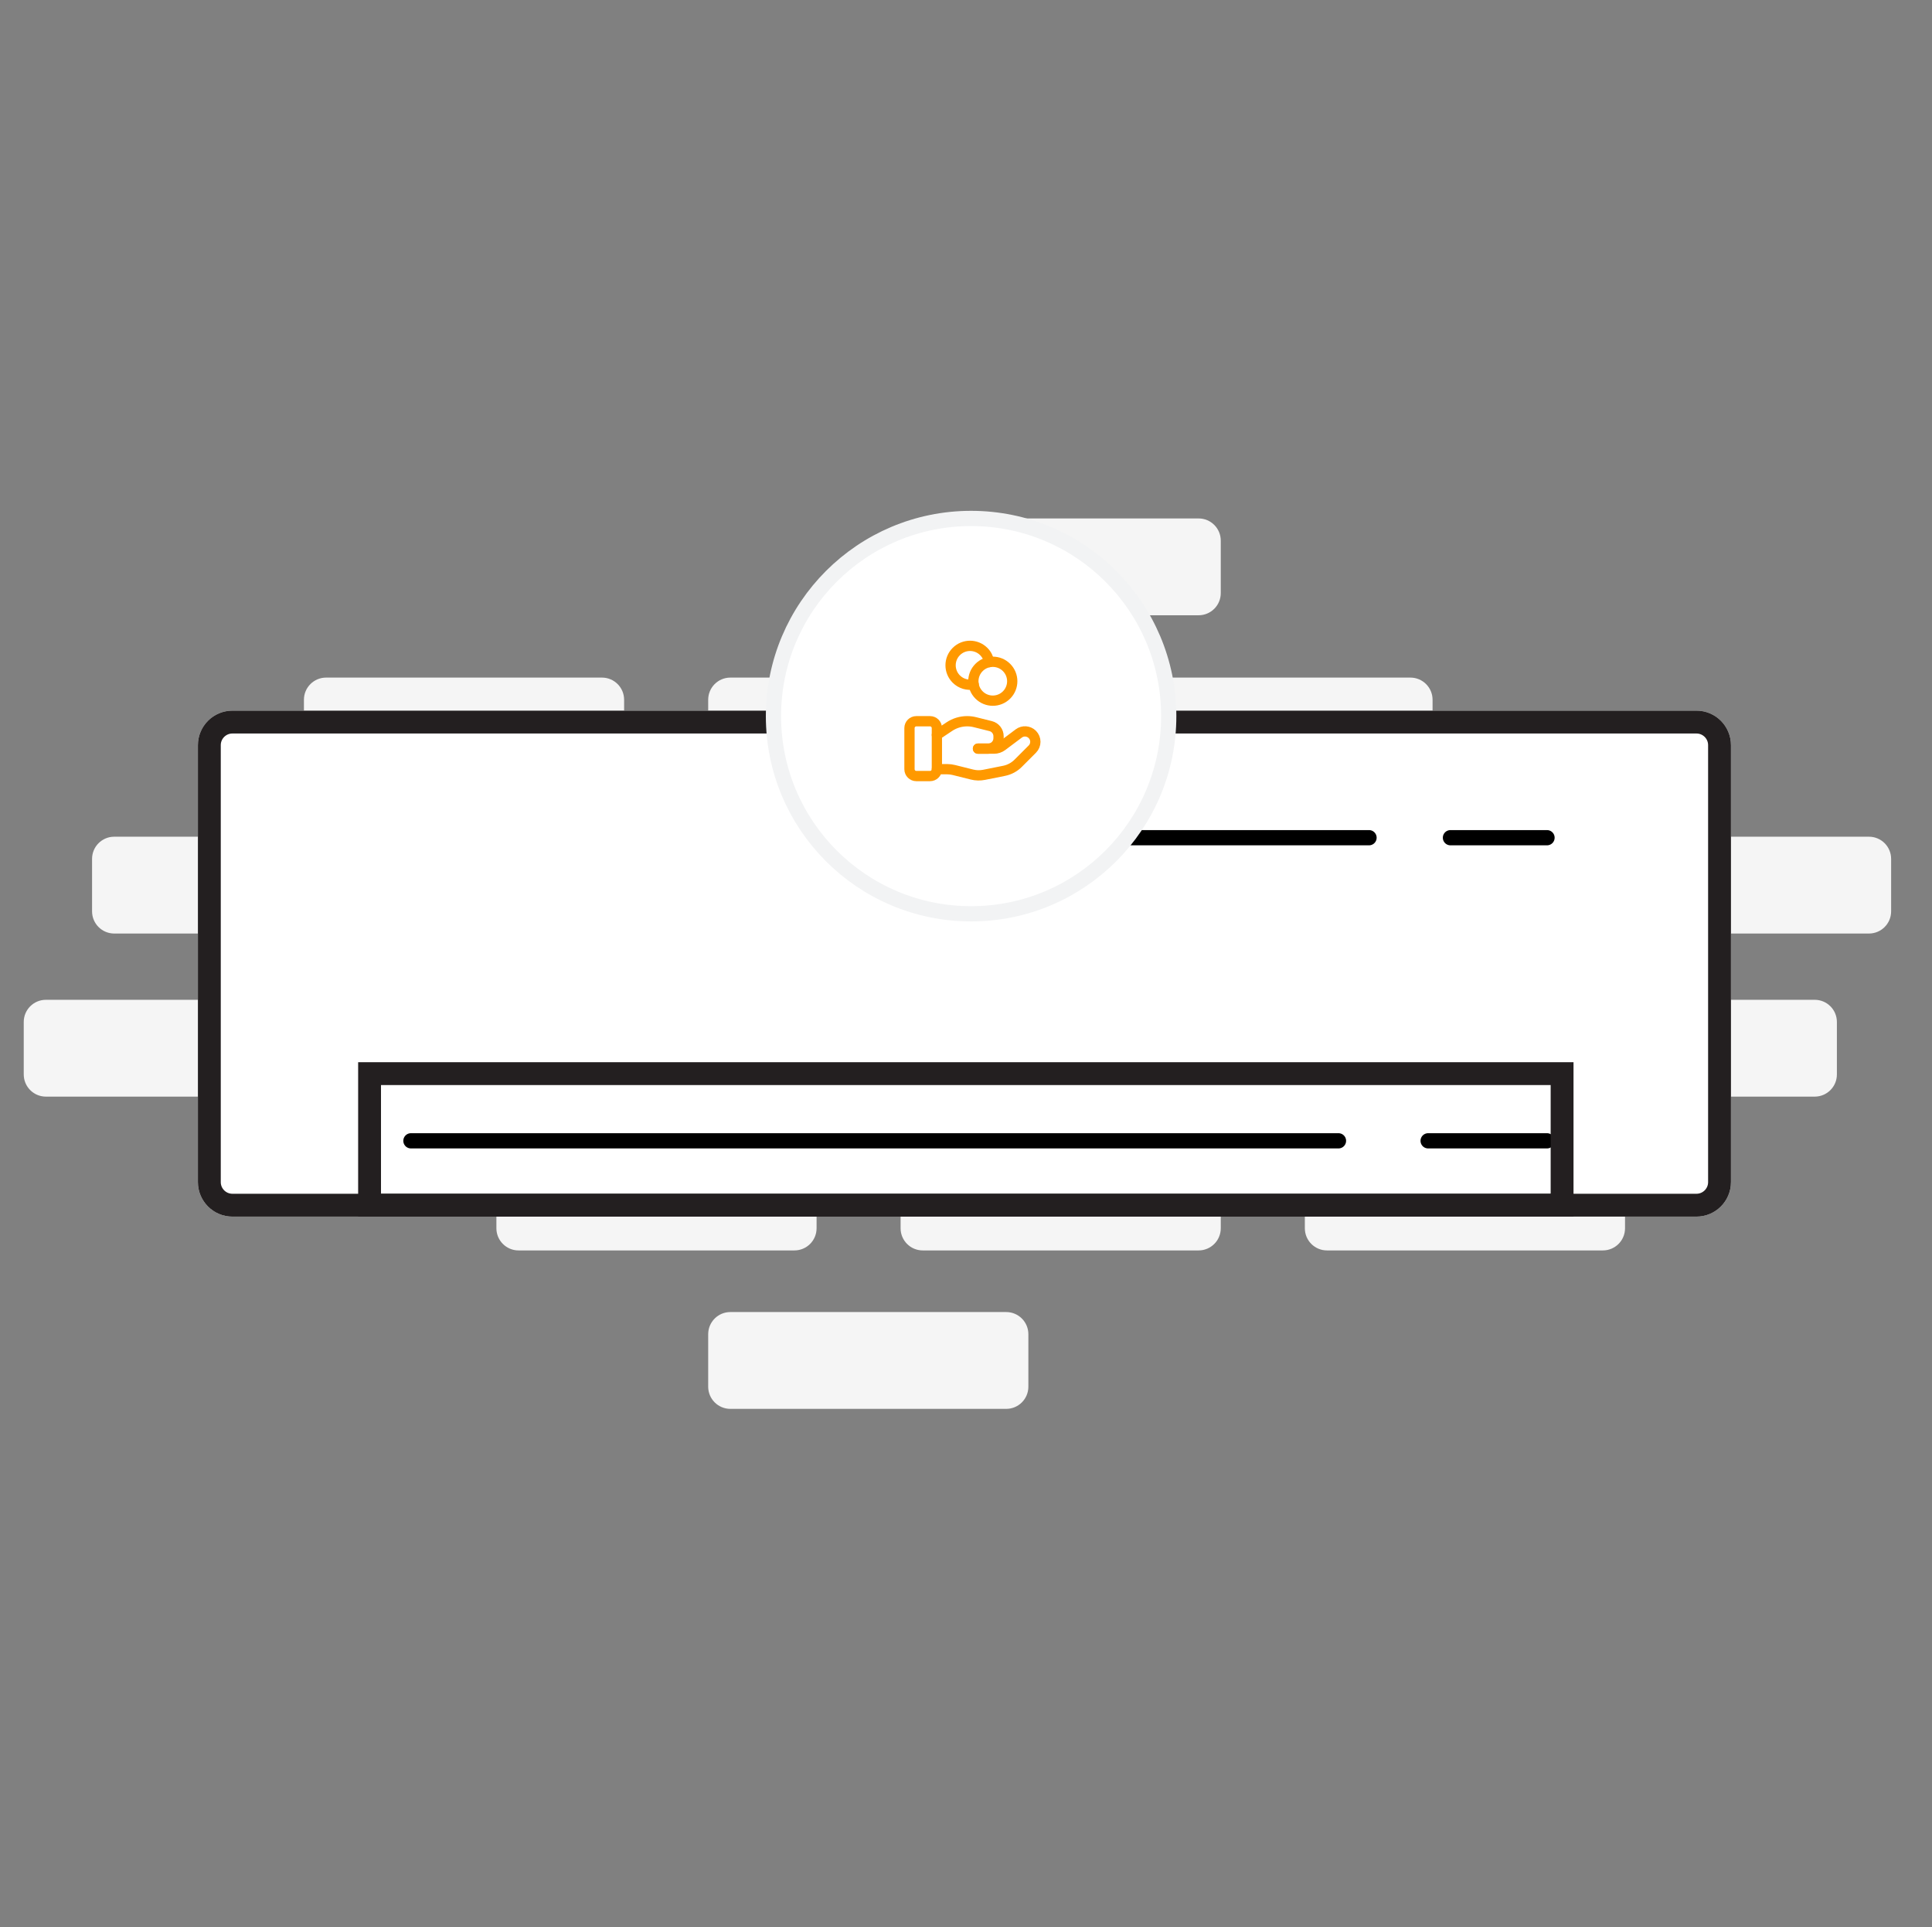 <svg width="376" height="375" viewBox="0 0 376 375" fill="none" xmlns="http://www.w3.org/2000/svg">
<rect x="0" y="0" width="376" height="375" fill="#808080" stroke="none"/>
<path d="M117.149 194.537H63.464C61.081 194.537 59.15 196.468 59.15 198.85V209.063C59.15 211.445 61.081 213.376 63.464 213.376H117.149C119.532 213.376 121.463 211.445 121.463 209.063V198.85C121.463 196.468 119.532 194.537 117.149 194.537Z" fill="#F5F5F5"/>
<path d="M62.62 194.537H8.934C6.552 194.537 4.621 196.468 4.621 198.85V209.063C4.621 211.445 6.552 213.376 8.934 213.376H62.62C65.002 213.376 66.933 211.445 66.933 209.063V198.85C66.933 196.468 65.002 194.537 62.62 194.537Z" fill="#F5F5F5"/>
<path d="M195.825 194.537H142.139C139.757 194.537 137.826 196.468 137.826 198.85V209.063C137.826 211.445 139.757 213.376 142.139 213.376H195.825C198.207 213.376 200.138 211.445 200.138 209.063V198.85C200.138 196.468 198.207 194.537 195.825 194.537Z" fill="#F5F5F5"/>
<path d="M274.487 194.537H220.802C218.419 194.537 216.488 196.468 216.488 198.85V209.063C216.488 211.445 218.419 213.376 220.802 213.376H274.487C276.869 213.376 278.801 211.445 278.801 209.063V198.85C278.801 196.468 276.869 194.537 274.487 194.537Z" fill="#F5F5F5"/>
<path d="M353.177 194.537H299.491C297.109 194.537 295.178 196.468 295.178 198.85V209.063C295.178 211.445 297.109 213.376 299.491 213.376H353.177C355.559 213.376 357.49 211.445 357.49 209.063V198.85C357.49 196.468 355.559 194.537 353.177 194.537Z" fill="#F5F5F5"/>
<path d="M195.825 255.293H142.139C139.757 255.293 137.826 257.224 137.826 259.606V269.819C137.826 272.201 139.757 274.132 142.139 274.132H195.825C198.207 274.132 200.138 272.201 200.138 269.819V259.606C200.138 257.224 198.207 255.293 195.825 255.293Z" fill="#F5F5F5"/>
<path d="M154.606 162.803H100.921C98.538 162.803 96.607 164.734 96.607 167.116V177.328C96.607 179.711 98.538 181.642 100.921 181.642H154.606C156.989 181.642 158.92 179.711 158.92 177.328V167.116C158.92 164.734 156.989 162.803 154.606 162.803Z" fill="#F5F5F5"/>
<path d="M75.917 162.803H22.231C19.849 162.803 17.918 164.734 17.918 167.116V177.328C17.918 179.711 19.849 181.642 22.231 181.642H75.917C78.299 181.642 80.23 179.711 80.23 177.328V167.116C80.23 164.734 78.299 162.803 75.917 162.803Z" fill="#F5F5F5"/>
<path d="M233.269 162.803H179.583C177.201 162.803 175.27 164.734 175.27 167.116V177.328C175.27 179.711 177.201 181.642 179.583 181.642H233.269C235.651 181.642 237.582 179.711 237.582 177.328V167.116C237.582 164.734 235.651 162.803 233.269 162.803Z" fill="#F5F5F5"/>
<path d="M311.944 162.803H258.259C255.876 162.803 253.945 164.734 253.945 167.116V177.328C253.945 179.711 255.876 181.642 258.259 181.642H311.944C314.326 181.642 316.258 179.711 316.258 177.328V167.116C316.258 164.734 314.326 162.803 311.944 162.803Z" fill="#F5F5F5"/>
<path d="M363.731 162.803H310.046C307.664 162.803 305.732 164.734 305.732 167.116V177.328C305.732 179.711 307.664 181.642 310.046 181.642H363.731C366.114 181.642 368.045 179.711 368.045 177.328V167.116C368.045 164.734 366.114 162.803 363.731 162.803Z" fill="#F5F5F5"/>
<path d="M233.269 100.877H179.583C177.201 100.877 175.27 102.808 175.27 105.19V115.403C175.27 117.785 177.201 119.716 179.583 119.716H233.269C235.651 119.716 237.582 117.785 237.582 115.403V105.19C237.582 102.808 235.651 100.877 233.269 100.877Z" fill="#F5F5F5"/>
<path d="M154.606 224.465H100.921C98.538 224.465 96.607 226.396 96.607 228.778V238.991C96.607 241.373 98.538 243.304 100.921 243.304H154.606C156.989 243.304 158.92 241.373 158.92 238.991V228.778C158.92 226.396 156.989 224.465 154.606 224.465Z" fill="#F5F5F5"/>
<path d="M233.269 224.465H179.583C177.201 224.465 175.27 226.396 175.27 228.778V238.991C175.27 241.373 177.201 243.304 179.583 243.304H233.269C235.651 243.304 237.582 241.373 237.582 238.991V228.778C237.582 226.396 235.651 224.465 233.269 224.465Z" fill="#F5F5F5"/>
<path d="M311.944 224.465H258.259C255.876 224.465 253.945 226.396 253.945 228.778V238.991C253.945 241.373 255.876 243.304 258.259 243.304H311.944C314.326 243.304 316.258 241.373 316.258 238.991V228.778C316.258 226.396 314.326 224.465 311.944 224.465Z" fill="#F5F5F5"/>
<path d="M117.149 131.842H63.464C61.081 131.842 59.15 133.773 59.15 136.155V146.367C59.15 148.75 61.081 150.681 63.464 150.681H117.149C119.532 150.681 121.463 148.75 121.463 146.367V136.155C121.463 133.773 119.532 131.842 117.149 131.842Z" fill="#F5F5F5"/>
<path d="M195.825 131.842H142.139C139.757 131.842 137.826 133.773 137.826 136.155V146.367C137.826 148.75 139.757 150.681 142.139 150.681H195.825C198.207 150.681 200.138 148.75 200.138 146.367V136.155C200.138 133.773 198.207 131.842 195.825 131.842Z" fill="#F5F5F5"/>
<path d="M274.487 131.842H220.802C218.419 131.842 216.488 133.773 216.488 136.155V146.367C216.488 148.75 218.419 150.681 220.802 150.681H274.487C276.869 150.681 278.801 148.75 278.801 146.367V136.155C278.801 133.773 276.869 131.842 274.487 131.842Z" fill="#F5F5F5"/>
<path d="M330.16 138.275H45.234C41.526 138.275 38.52 141.282 38.52 144.99V230.01C38.52 233.718 41.526 236.724 45.234 236.724H330.16C333.868 236.724 336.874 233.718 336.874 230.01V144.99C336.874 141.282 333.868 138.275 330.16 138.275Z" fill="white"/>
<path d="M330.159 140.498H45.233C42.753 140.498 40.742 142.509 40.742 144.989V230.009C40.742 232.489 42.753 234.5 45.233 234.5H330.159C332.64 234.5 334.65 232.489 334.65 230.009V144.989C334.65 142.509 332.64 140.498 330.159 140.498Z" stroke="#231F20" stroke-width="4.447" stroke-linejoin="round"/>
<path d="M260.491 221.975H79.973" stroke="black" stroke-width="2.964" stroke-miterlimit="10" stroke-linecap="round"/>
<path d="M301.075 221.975H277.938" stroke="black" stroke-width="2.964" stroke-miterlimit="10" stroke-linecap="round"/>
<path d="M301.076 162.998H282.281" stroke="black" stroke-width="2.964" stroke-miterlimit="10" stroke-linecap="round"/>
<path d="M266.436 162.998H182.543" stroke="black" stroke-width="2.964" stroke-miterlimit="10" stroke-linecap="round"/>
<path d="M301.786 232.278V211.126H74.148V232.278H301.786ZM306.233 236.724H69.701V206.68H306.233V236.724Z" fill="#231F20"/>
<path d="M188.993 177.804C210.236 177.804 227.456 160.583 227.456 139.34C227.456 118.098 210.236 100.877 188.993 100.877C167.75 100.877 150.529 118.098 150.529 139.34C150.529 160.583 167.75 177.804 188.993 177.804Z" fill="white" stroke="#F2F3F4" stroke-width="2.964"/>
<path fill-rule="evenodd" clip-rule="evenodd" d="M181 151.001H178.333C177.597 151.001 177 150.403 177 149.667V141.667C177 140.931 177.597 140.334 178.333 140.334H181C181.736 140.334 182.333 140.931 182.333 141.667V149.667C182.333 150.403 181.736 151.001 181 151.001Z" stroke="#FF9900" stroke-width="2" stroke-linecap="round" stroke-linejoin="round"/>
<path d="M190.334 145.665H193.445C194.022 145.665 194.583 145.479 195.045 145.132L198.266 142.716C199.07 142.113 200.195 142.193 200.906 142.904V142.904C201.695 143.693 201.695 144.972 200.906 145.76L198.142 148.524C197.398 149.268 196.449 149.776 195.417 149.983L191.51 150.764C190.735 150.919 189.937 150.9 189.17 150.708L185.637 149.825C185.214 149.719 184.781 149.665 184.345 149.665H182.334" stroke="#FF9900" stroke-width="2" stroke-linecap="round" stroke-linejoin="round"/>
<path d="M190.334 145.667H192.314C193.43 145.667 194.334 144.763 194.334 143.647V143.243C194.334 142.317 193.703 141.509 192.805 141.285L189.749 140.521C189.251 140.397 188.742 140.334 188.23 140.334V140.334C186.994 140.334 185.785 140.699 184.757 141.386L182.334 143.001" stroke="#FF9900" stroke-width="2" stroke-linecap="round" stroke-linejoin="round"/>
<path d="M195.891 129.874C197.369 131.352 197.369 133.748 195.891 135.225C194.414 136.703 192.018 136.703 190.54 135.225C189.062 133.748 189.062 131.352 190.54 129.874C192.018 128.396 194.414 128.396 195.891 129.874" stroke="#FF9900" stroke-width="2" stroke-linecap="round" stroke-linejoin="round"/>
<path d="M192.508 128.833C192.384 128.079 192.04 127.355 191.459 126.774C189.981 125.297 187.585 125.297 186.108 126.774C184.631 128.251 184.631 130.647 186.108 132.125C187.028 133.045 188.303 133.39 189.491 133.165" stroke="#FF9900" stroke-width="2" stroke-linecap="round" stroke-linejoin="round"/>
</svg>

